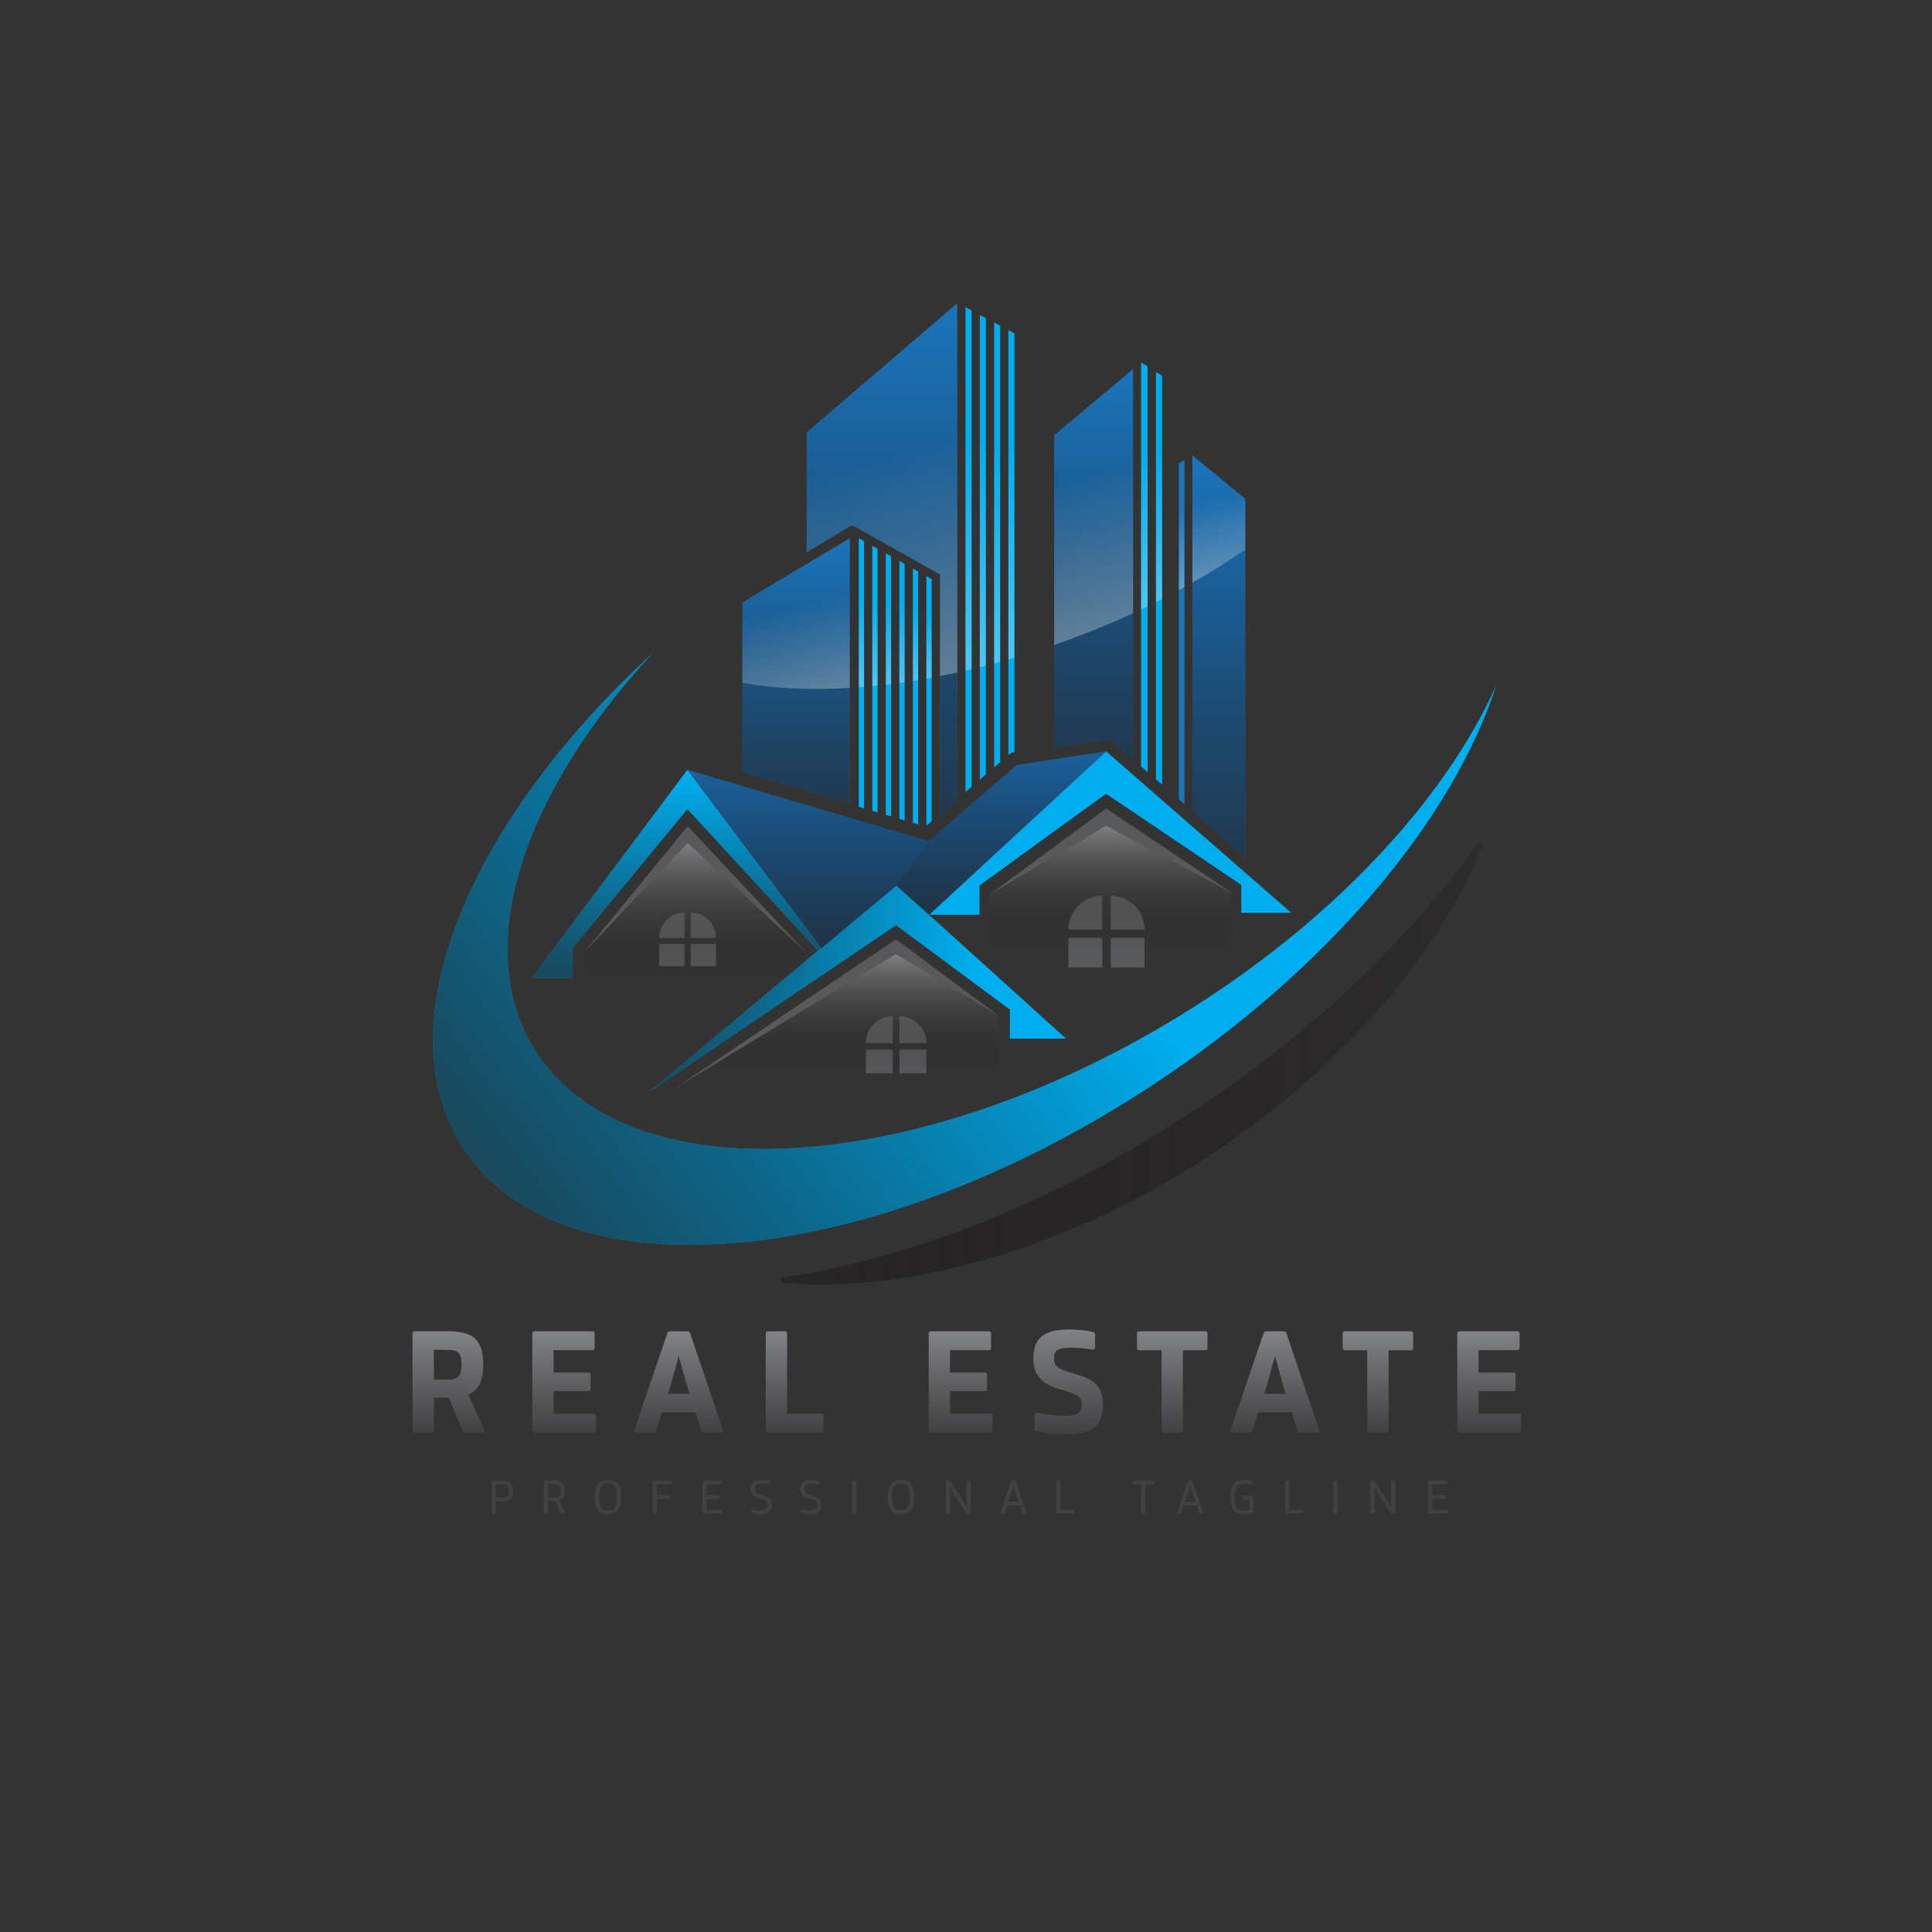 <?xml version="1.0" encoding="utf-8"?>
<!-- Generator: Adobe Illustrator 27.5.0, SVG Export Plug-In . SVG Version: 6.00 Build 0)  -->
<svg version="1.1" id="Layer_1" xmlns="http://www.w3.org/2000/svg" xmlns:xlink="http://www.w3.org/1999/xlink" x="0px" y="0px"
	 viewBox="0 0 500 500" style="enable-background:new 0 0 500 500;" xml:space="preserve">
<rect x="0" y="0" width="500" height="500" fill="#333333" stroke="none"/>
<path style="fill:#00AEEF;" d="M387.228,177.367c-11.13,34.486-43.366,73.568-89.334,103.711
	c-72.805,47.728-152.476,54.946-177.925,16.118c-20.754-31.63,0.9-84.072,49-128.221c-33.429,36.031-47.005,75.876-30.808,102.342
	c23.082,37.713,97.804,33.997,166.912-8.294C344.703,238.768,373.887,207.099,387.228,177.367z"/>
<polygon style="fill:#1B75BC;" points="219.94,139.27 219.91,178.03 219.88,207.88 192.13,199.75 192.13,155.91 "/>
<polygon style="fill:#1B75BC;" points="247.74,78.48 247.74,207.3 243.37,210.9 243.25,211 243.28,174.98 243.3,148.69 
	220.49,135.86 208.76,142.96 208.76,111.9 "/>
<g>
	<path style="fill:#58595B;" d="M177.143,242.738h-6.531v0c0-3.607,2.924-6.531,6.531-6.531l0,0V242.738z"/>
	<path style="fill:#58595B;" d="M185.307,242.738h-6.531v-6.531h0C182.383,236.207,185.307,239.131,185.307,242.738L185.307,242.738
		z"/>
	<rect x="170.612" y="244.326" style="fill:#58595B;" width="6.531" height="5.715"/>
	<rect x="178.776" y="244.326" style="fill:#58595B;" width="6.531" height="5.715"/>
</g>
<g>
	<path style="fill:#58595B;" d="M231.033,269.965h-6.965l0,0c0-3.847,3.119-6.965,6.965-6.965h0V269.965z"/>
	<path style="fill:#58595B;" d="M239.74,269.965h-6.965V263h0C236.622,263,239.74,266.119,239.74,269.965L239.74,269.965z"/>
	<rect x="224.068" y="271.659" style="fill:#58595B;" width="6.965" height="6.095"/>
	<rect x="232.775" y="271.659" style="fill:#58595B;" width="6.965" height="6.095"/>
</g>
<g>
	<path style="fill:#58595B;" d="M285.259,240.585h-8.756l0,0c0-4.836,3.92-8.756,8.756-8.756l0,0V240.585z"/>
	<path style="fill:#58595B;" d="M296.203,240.585h-8.756v-8.756l0,0C292.283,231.829,296.203,235.749,296.203,240.585
		L296.203,240.585z"/>
	<rect x="276.503" y="242.714" style="fill:#58595B;" width="8.756" height="7.661"/>
	<rect x="287.448" y="242.714" style="fill:#58595B;" width="8.756" height="7.661"/>
</g>
<polygon style="fill:#00AEEF;" points="297,94.87 297,199.82 295.47,198.48 295.31,198.34 295.31,93.8 295.47,93.9 "/>
<polygon style="fill:#00AEEF;" points="300.75,97.25 300.75,203.09 299.17,201.71 299.17,96.25 "/>
<polygon style="fill:#1B75BC;" points="306.53,119.04 306.53,208.13 305.09,206.87 305.09,119.88 "/>
<polygon style="fill:#00AEEF;" points="251.45,80.35 251.45,203.61 249.87,204.97 249.87,79.5 "/>
<polygon style="fill:#00AEEF;" points="255.14,82.32 255.14,200.43 253.58,201.78 253.58,81.49 "/>
<polygon style="fill:#00AEEF;" points="258.84,84.29 258.84,197.24 257.28,198.59 257.28,83.46 "/>
<polygon style="fill:#00AEEF;" points="262.54,86.27 262.54,194.66 261.71,194.83 260.97,195.4 260.97,85.43 "/>
<polygon style="fill:#1B75BC;" points="293.24,95.53 293.24,196.54 287.16,191.26 272.82,193.47 272.82,112.63 "/>
<polygon style="fill:#1B75BC;" points="322.28,129.1 322.28,221.88 308.69,210.02 308.59,209.93 308.59,117.85 308.69,117.93 "/>
<polygon style="fill:#00AEEF;" points="223.62,140.04 223.62,209.21 222.25,208.81 222.25,139.27 "/>
<polygon style="fill:#00AEEF;" points="227.12,142.01 227.12,210.25 225.75,209.84 225.75,141.24 "/>
<polygon style="fill:#00AEEF;" points="230.62,143.97 230.62,211.28 229.25,210.88 229.25,143.2 "/>
<polygon style="fill:#00AEEF;" points="234.12,145.93 234.12,212.32 232.75,211.91 232.75,145.17 "/>
<polygon style="fill:#00AEEF;" points="237.62,147.9 237.62,213.35 236.25,212.94 236.25,147.13 "/>
<polygon style="fill:#00AEEF;" points="241.12,149.86 241.12,212.5 239.75,213.68 239.75,149.09 "/>
<polygon style="fill:#58595B;" points="318.784,231.065 286.265,209.234 256.145,231.478 286.265,213.667 "/>
<polygon style="fill:#58595B;" points="151.212,246.499 177.973,213.798 208.167,246.083 177.959,218.12 "/>
<polygon style="fill:#00AEEF;" points="275.902,268.8 231.931,229.05 167.971,282.601 231.901,239.437 261.354,261.3 261.354,268.8 
	"/>
<polygon style="fill:#00AEEF;" points="240.441,236.743 286.265,194.429 334.189,236.24 321.25,236.24 321.25,229.012 
	286.25,205.417 253.5,229.167 253.5,236.743 "/>
<polygon style="fill:#58595B;" points="258.354,262.81 231.871,243.079 174.532,281.766 231.875,246.877 "/>
<polygon style="fill:#00AEEF;" points="212.62,245.32 212.62,247.079 177.9,209.4 148.21,245.35 148.21,253.18 137.55,253.18 
	177.9,199.21 "/>
<polygon style="fill:#1B619C;" points="286.265,194.429 240.441,236.743 232,229.18 212.62,245.32 177.9,199.21 240.3,217.66 
	263.17,197.97 "/>
<linearGradient id="SVGID_1_" gradientUnits="userSpaceOnUse" x1="179.689" y1="262.423" x2="179.689" y2="218.12">
	<stop  offset="0.193" style="stop-color:#130C0E;stop-opacity:0"/>
	<stop  offset="0.307" style="stop-color:#211B1D;stop-opacity:0.092"/>
	<stop  offset="0.526" style="stop-color:#464245;stop-opacity:0.269"/>
	<stop  offset="0.827" style="stop-color:#828184;stop-opacity:0.51"/>
	<stop  offset="1" style="stop-color:#A7A9AC;stop-opacity:0.65"/>
</linearGradient>
<polygon style="fill:url(#SVGID_1_);" points="151.212,262.423 151.212,246.499 177.959,218.12 208.167,246.083 208.167,262.423 "/>
<linearGradient id="SVGID_00000028308147039011134810000008165786015111548055_" gradientUnits="userSpaceOnUse" x1="222.245" y1="285.667" x2="222.245" y2="246.876">
	<stop  offset="0.193" style="stop-color:#130C0E;stop-opacity:0"/>
	<stop  offset="0.307" style="stop-color:#211B1D;stop-opacity:0.092"/>
	<stop  offset="0.526" style="stop-color:#464245;stop-opacity:0.269"/>
	<stop  offset="0.827" style="stop-color:#828184;stop-opacity:0.51"/>
	<stop  offset="1" style="stop-color:#A7A9AC;stop-opacity:0.65"/>
</linearGradient>
<polyline style="fill:url(#SVGID_00000028308147039011134810000008165786015111548055_);" points="258.354,281.766 258.354,262.81 
	231.875,246.877 186.135,274.707 186.135,285.667 "/>
<linearGradient id="SVGID_00000075155842246671442730000017154568740315184303_" gradientUnits="userSpaceOnUse" x1="287.465" y1="253.18" x2="287.465" y2="213.667">
	<stop  offset="0.193" style="stop-color:#130C0E;stop-opacity:0"/>
	<stop  offset="0.307" style="stop-color:#211B1D;stop-opacity:0.092"/>
	<stop  offset="0.526" style="stop-color:#464245;stop-opacity:0.269"/>
	<stop  offset="0.827" style="stop-color:#828184;stop-opacity:0.51"/>
	<stop  offset="1" style="stop-color:#A7A9AC;stop-opacity:0.65"/>
</linearGradient>
<polyline style="fill:url(#SVGID_00000075155842246671442730000017154568740315184303_);" points="256.145,250.94 256.145,231.478 
	286.265,213.667 318.784,231.065 318.784,253.18 "/>
<linearGradient id="SVGID_00000088818358745287826470000002615748738950826892_" gradientUnits="userSpaceOnUse" x1="228.25" y1="211" x2="228.25" y2="78.48">
	<stop  offset="0" style="stop-color:#231F20;stop-opacity:0.7"/>
	<stop  offset="0.177" style="stop-color:#201B1C;stop-opacity:0.576"/>
	<stop  offset="1" style="stop-color:#130C0E;stop-opacity:0"/>
</linearGradient>
<polygon style="fill:url(#SVGID_00000088818358745287826470000002615748738950826892_);" points="247.74,78.48 247.74,207.3 
	243.37,210.9 243.25,211 243.28,174.98 243.3,148.69 220.49,135.86 208.76,142.96 208.76,111.9 "/>
<linearGradient id="SVGID_00000020394411390224803080000008077107304710102714_" gradientUnits="userSpaceOnUse" x1="206.035" y1="207.88" x2="206.035" y2="139.27">
	<stop  offset="0" style="stop-color:#231F20;stop-opacity:0.7"/>
	<stop  offset="0.177" style="stop-color:#201B1C;stop-opacity:0.576"/>
	<stop  offset="1" style="stop-color:#130C0E;stop-opacity:0"/>
</linearGradient>
<polygon style="fill:url(#SVGID_00000020394411390224803080000008077107304710102714_);" points="219.94,139.27 219.91,178.03 
	219.88,207.88 192.13,199.75 192.13,155.91 "/>
<linearGradient id="SVGID_00000173880769572238445660000015964122704980010656_" gradientUnits="userSpaceOnUse" x1="283.03" y1="196.54" x2="283.03" y2="95.53">
	<stop  offset="0" style="stop-color:#231F20;stop-opacity:0.7"/>
	<stop  offset="0.177" style="stop-color:#201B1C;stop-opacity:0.576"/>
	<stop  offset="1" style="stop-color:#130C0E;stop-opacity:0"/>
</linearGradient>
<polygon style="fill:url(#SVGID_00000173880769572238445660000015964122704980010656_);" points="293.24,95.53 293.24,196.54 
	287.16,191.26 272.82,193.47 272.82,112.63 "/>
<linearGradient id="SVGID_00000103261298648739545620000005003832893426675645_" gradientUnits="userSpaceOnUse" x1="315.435" y1="221.88" x2="315.435" y2="117.85">
	<stop  offset="0" style="stop-color:#231F20;stop-opacity:0.7"/>
	<stop  offset="0.177" style="stop-color:#201B1C;stop-opacity:0.576"/>
	<stop  offset="1" style="stop-color:#130C0E;stop-opacity:0"/>
</linearGradient>
<polygon style="fill:url(#SVGID_00000103261298648739545620000005003832893426675645_);" points="322.28,129.1 322.28,221.88 
	308.69,210.02 308.59,209.93 308.59,117.85 308.69,117.93 "/>
<linearGradient id="SVGID_00000130630204787373989410000012114630950104865689_" gradientUnits="userSpaceOnUse" x1="209.1" y1="245.32" x2="209.1" y2="199.21">
	<stop  offset="0" style="stop-color:#231F20;stop-opacity:0.7"/>
	<stop  offset="0.177" style="stop-color:#201B1C;stop-opacity:0.576"/>
	<stop  offset="1" style="stop-color:#130C0E;stop-opacity:0"/>
</linearGradient>
<polygon style="fill:url(#SVGID_00000130630204787373989410000012114630950104865689_);" points="240.3,217.66 232,229.18 
	212.62,245.32 177.9,199.21 "/>
<linearGradient id="SVGID_00000165227011229163426760000011694276341057129393_" gradientUnits="userSpaceOnUse" x1="259.132" y1="236.743" x2="259.132" y2="194.429">
	<stop  offset="0" style="stop-color:#231F20;stop-opacity:0.7"/>
	<stop  offset="0.177" style="stop-color:#201B1C;stop-opacity:0.576"/>
	<stop  offset="1" style="stop-color:#130C0E;stop-opacity:0"/>
</linearGradient>
<polygon style="fill:url(#SVGID_00000165227011229163426760000011694276341057129393_);" points="232,229.18 240.3,217.66 
	263.17,197.97 286.265,194.429 240.441,236.743 "/>
<linearGradient id="SVGID_00000130622020587857132940000003189882625910193079_" gradientUnits="userSpaceOnUse" x1="175.085" y1="251.944" x2="175.085" y2="200.967">
	<stop  offset="0" style="stop-color:#231F20;stop-opacity:0.7"/>
	<stop  offset="0.177" style="stop-color:#201B1C;stop-opacity:0.576"/>
	<stop  offset="1" style="stop-color:#130C0E;stop-opacity:0"/>
</linearGradient>
<polygon style="fill:url(#SVGID_00000130622020587857132940000003189882625910193079_);" points="212.62,245.32 211.652,246.029 
	177.9,209.4 148.21,245.35 148.21,253.18 137.55,253.18 177.9,199.21 "/>
<linearGradient id="SVGID_00000180330383515745240850000006167942912696637369_" gradientUnits="userSpaceOnUse" x1="128.982" y1="303.641" x2="328.316" y2="154.308">
	<stop  offset="0" style="stop-color:#231F20;stop-opacity:0.7"/>
	<stop  offset="0.347" style="stop-color:#171113;stop-opacity:0.325"/>
	<stop  offset="0.648" style="stop-color:#130C0E;stop-opacity:0"/>
</linearGradient>
<path style="fill:url(#SVGID_00000180330383515745240850000006167942912696637369_);" d="M387.228,177.367
	c-11.13,34.486-43.366,73.568-89.334,103.711c-72.805,47.728-152.476,54.946-177.925,16.118c-20.754-31.63,0.9-84.072,49-128.221
	c-33.429,36.031-47.005,75.876-30.808,102.342c23.082,37.713,97.804,33.997,166.912-8.294
	C344.703,238.768,373.887,207.099,387.228,177.367z"/>
<linearGradient id="SVGID_00000018230980800952178590000014836813734371795856_" gradientUnits="userSpaceOnUse" x1="201.998" y1="275.111" x2="383.767" y2="275.111">
	<stop  offset="0" style="stop-color:#231F20;stop-opacity:0.7"/>
	<stop  offset="0.177" style="stop-color:#201B1C;stop-opacity:0.612"/>
	<stop  offset="1" style="stop-color:#130C0E;stop-opacity:0.2"/>
</linearGradient>
<path style="fill:url(#SVGID_00000018230980800952178590000014836813734371795856_);" d="M383.767,218.509
	c-0.424,1.097-0.869,2.187-1.341,3.261c-0.471,1.075-0.91,2.179-1.417,3.238c-1.049,2.089-2.059,4.229-3.19,6.287
	c-1.093,2.088-2.263,4.133-3.489,6.14c-1.21,2.023-2.484,4.003-3.793,5.96c-5.241,7.834-11.182,15.2-17.59,22.13
	c-12.867,13.82-27.627,25.86-43.62,35.892c-15.997,10.034-33.252,18.151-51.324,23.702c-9.046,2.735-18.289,4.838-27.647,6.079
	c-2.343,0.293-4.693,0.537-7.034,0.762c-2.352,0.183-4.707,0.321-7.06,0.393c-2.359,0.048-4.717,0.042-7.057,0.04
	c-2.364-0.134-4.706-0.231-7.048-0.465l-0.16-1.189c9.005-1.32,17.905-3.3,26.651-5.79c8.76-2.442,17.384-5.375,25.831-8.749
	c16.89-6.767,33.092-15.208,48.458-24.935c15.431-9.627,30.049-20.587,43.509-32.83c6.728-6.123,13.155-12.577,19.222-19.355
	c6.107-6.741,11.848-13.821,17.11-21.251L383.767,218.509z"/>
<g>
	
		<linearGradient id="SVGID_00000015339981955517947490000007058265941700343961_" gradientUnits="userSpaceOnUse" x1="116.091" y1="370.771" x2="116.091" y2="344.536">
		<stop  offset="0" style="stop-color:#414042"/>
		<stop  offset="1" style="stop-color:#808285"/>
	</linearGradient>
	<path style="fill:url(#SVGID_00000015339981955517947490000007058265941700343961_);" d="M125.353,370.015
		c0.04,0.16,0.08,0.279,0.08,0.319c0,0.278-0.199,0.437-0.596,0.437h-4.373c-0.358,0-0.596-0.159-0.715-0.477l-3.617-8.546h-3.856
		v8.387c0,0.438-0.199,0.636-0.636,0.636h-4.253c-0.437,0-0.636-0.199-0.636-0.636v-24.962c0-0.437,0.199-0.636,0.636-0.636h4.889
		h3.935c6.32,0,8.864,2.385,8.864,8.586c0,4.253-1.193,6.678-3.895,7.831L125.353,370.015z M112.275,357.057h3.259
		c3.021,0,3.895-0.794,3.895-3.935c0-3.06-0.835-3.776-3.895-3.776h-3.259V357.057z"/>
	
		<linearGradient id="SVGID_00000105394486506781196760000009700368013706284420_" gradientUnits="userSpaceOnUse" x1="146.023" y1="370.771" x2="146.023" y2="344.536">
		<stop  offset="0" style="stop-color:#414042"/>
		<stop  offset="1" style="stop-color:#808285"/>
	</linearGradient>
	<path style="fill:url(#SVGID_00000105394486506781196760000009700368013706284420_);" d="M153.655,365.882
		c0.437,0,0.636,0.199,0.636,0.636v3.616c0,0.438-0.199,0.636-0.636,0.636h-12.521h-2.743c-0.437,0-0.636-0.199-0.636-0.636v-24.962
		c0-0.437,0.199-0.636,0.636-0.636h4.889h9.977c0.437,0,0.636,0.2,0.636,0.636v3.617c0,0.437-0.199,0.636-0.636,0.636h-9.977v5.804
		h8.944c0.437,0,0.636,0.199,0.636,0.636v3.538c0,0.437-0.199,0.636-0.636,0.636h-8.944v5.843H153.655z"/>
	
		<linearGradient id="SVGID_00000176740059075945098420000009460226738073559961_" gradientUnits="userSpaceOnUse" x1="175.63" y1="370.771" x2="175.63" y2="344.536">
		<stop  offset="0" style="stop-color:#414042"/>
		<stop  offset="1" style="stop-color:#808285"/>
	</linearGradient>
	<path style="fill:url(#SVGID_00000176740059075945098420000009460226738073559961_);" d="M187.085,370.055
		c0.04,0.079,0.04,0.16,0.04,0.279c0,0.278-0.199,0.437-0.557,0.437h-4.373c-0.358,0-0.596-0.159-0.715-0.516l-1.511-4.77h-8.625
		l-1.51,4.77c-0.12,0.357-0.358,0.516-0.716,0.516h-4.412c-0.477,0-0.676-0.238-0.516-0.716l8.506-25.002
		c0.119-0.358,0.358-0.517,0.715-0.517h4.492c0.358,0,0.596,0.159,0.715,0.517L187.085,370.055z M178.42,360.714l-0.278-0.954
		c-0.676-2.186-1.153-4.054-1.59-5.485c-0.199-0.914-0.517-2.028-0.914-3.339l-0.636,2.425c-0.795,2.863-1.392,5.009-1.829,6.4
		l-0.318,0.954H178.42z"/>
	
		<linearGradient id="SVGID_00000063628864534259545030000009795886967048640437_" gradientUnits="userSpaceOnUse" x1="205.648" y1="370.771" x2="205.648" y2="344.536">
		<stop  offset="0" style="stop-color:#414042"/>
		<stop  offset="1" style="stop-color:#808285"/>
	</linearGradient>
	<path style="fill:url(#SVGID_00000063628864534259545030000009795886967048640437_);" d="M212.485,365.882
		c0.438,0,0.636,0.199,0.636,0.636v3.616c0,0.438-0.199,0.636-0.636,0.636H200.6h-1.788c-0.438,0-0.636-0.199-0.636-0.636v-24.962
		c0-0.437,0.199-0.636,0.636-0.636h4.253c0.437,0,0.636,0.2,0.636,0.636v20.709H212.485z"/>
	
		<linearGradient id="SVGID_00000154422562372127513890000012954587182485313680_" gradientUnits="userSpaceOnUse" x1="248.618" y1="370.771" x2="248.618" y2="344.536">
		<stop  offset="0" style="stop-color:#414042"/>
		<stop  offset="1" style="stop-color:#808285"/>
	</linearGradient>
	<path style="fill:url(#SVGID_00000154422562372127513890000012954587182485313680_);" d="M256.25,365.882
		c0.437,0,0.636,0.199,0.636,0.636v3.616c0,0.438-0.199,0.636-0.636,0.636h-12.521h-2.743c-0.438,0-0.636-0.199-0.636-0.636v-24.962
		c0-0.437,0.199-0.636,0.636-0.636h4.888h9.977c0.438,0,0.636,0.2,0.636,0.636v3.617c0,0.437-0.199,0.636-0.636,0.636h-9.977v5.804
		h8.945c0.437,0,0.636,0.199,0.636,0.636v3.538c0,0.437-0.199,0.636-0.636,0.636h-8.945v5.843H256.25z"/>
	
		<linearGradient id="SVGID_00000031915340220165019010000002589620909064212880_" gradientUnits="userSpaceOnUse" x1="276.423" y1="371.248" x2="276.423" y2="344.059">
		<stop  offset="0" style="stop-color:#414042"/>
		<stop  offset="1" style="stop-color:#808285"/>
	</linearGradient>
	<path style="fill:url(#SVGID_00000031915340220165019010000002589620909064212880_);" d="M283.4,348.71
		c0,0.437-0.239,0.596-0.716,0.556c-1.868-0.278-3.498-0.477-5.247-0.477c-3.816,0-4.651,0.636-4.651,2.782
		c0,1.788,0.636,2.584,4.373,3.697l1.828,0.556c4.81,1.471,6.439,3.538,6.439,7.672c0,5.446-2.743,7.751-9.779,7.751
		c-2.384,0-4.849-0.278-7.353-0.834c-0.358-0.079-0.557-0.319-0.557-0.756v-3.379c0-0.516,0.238-0.715,0.716-0.596
		c3.299,0.516,5.088,0.756,7.035,0.756c3.379,0,4.492-0.756,4.492-2.982c0-1.788-0.676-2.425-4.81-3.657l-1.351-0.397
		c-4.572-1.431-6.4-3.816-6.4-7.91c0-5.128,2.703-7.433,9.381-7.433c1.948,0,3.975,0.199,6.042,0.636
		c0.357,0.08,0.557,0.319,0.557,0.676V348.71z"/>
	
		<linearGradient id="SVGID_00000038376252920112855820000015954307306552310154_" gradientUnits="userSpaceOnUse" x1="303.375" y1="370.771" x2="303.375" y2="344.536">
		<stop  offset="0" style="stop-color:#414042"/>
		<stop  offset="1" style="stop-color:#808285"/>
	</linearGradient>
	<path style="fill:url(#SVGID_00000038376252920112855820000015954307306552310154_);" d="M311.861,344.536
		c0.438,0,0.636,0.2,0.636,0.636v3.657c0,0.437-0.199,0.636-0.636,0.636h-5.724v20.67c0,0.438-0.199,0.636-0.636,0.636h-4.253
		c-0.437,0-0.636-0.199-0.636-0.636v-20.67h-5.724c-0.437,0-0.636-0.199-0.636-0.636v-3.657c0-0.437,0.199-0.636,0.636-0.636
		H311.861z"/>
	
		<linearGradient id="SVGID_00000124872182419491887400000002298304506594981041_" gradientUnits="userSpaceOnUse" x1="329.94" y1="370.771" x2="329.94" y2="344.536">
		<stop  offset="0" style="stop-color:#414042"/>
		<stop  offset="1" style="stop-color:#808285"/>
	</linearGradient>
	<path style="fill:url(#SVGID_00000124872182419491887400000002298304506594981041_);" d="M341.395,370.055
		c0.04,0.079,0.04,0.16,0.04,0.279c0,0.278-0.199,0.437-0.556,0.437h-4.373c-0.357,0-0.596-0.159-0.715-0.516l-1.51-4.77h-8.626
		l-1.51,4.77c-0.119,0.357-0.358,0.516-0.716,0.516h-4.412c-0.478,0-0.676-0.238-0.517-0.716l8.507-25.002
		c0.119-0.358,0.357-0.517,0.716-0.517h4.491c0.357,0,0.597,0.159,0.716,0.517L341.395,370.055z M332.73,360.714l-0.279-0.954
		c-0.675-2.186-1.153-4.054-1.59-5.485c-0.199-0.914-0.516-2.028-0.915-3.339l-0.636,2.425c-0.795,2.863-1.391,5.009-1.829,6.4
		l-0.318,0.954H332.73z"/>
	
		<linearGradient id="SVGID_00000037682739193781881160000003151405713688586426_" gradientUnits="userSpaceOnUse" x1="356.6" y1="370.771" x2="356.6" y2="344.536">
		<stop  offset="0" style="stop-color:#414042"/>
		<stop  offset="1" style="stop-color:#808285"/>
	</linearGradient>
	<path style="fill:url(#SVGID_00000037682739193781881160000003151405713688586426_);" d="M365.086,344.536
		c0.438,0,0.636,0.2,0.636,0.636v3.657c0,0.437-0.199,0.636-0.636,0.636h-5.724v20.67c0,0.438-0.199,0.636-0.636,0.636h-4.253
		c-0.437,0-0.636-0.199-0.636-0.636v-20.67h-5.724c-0.437,0-0.636-0.199-0.636-0.636v-3.657c0-0.437,0.199-0.636,0.636-0.636
		H365.086z"/>
	
		<linearGradient id="SVGID_00000144326818753367165800000017186908244259709830_" gradientUnits="userSpaceOnUse" x1="385.399" y1="370.771" x2="385.399" y2="344.536">
		<stop  offset="0" style="stop-color:#414042"/>
		<stop  offset="1" style="stop-color:#808285"/>
	</linearGradient>
	<path style="fill:url(#SVGID_00000144326818753367165800000017186908244259709830_);" d="M393.031,365.882
		c0.437,0,0.636,0.199,0.636,0.636v3.616c0,0.438-0.199,0.636-0.636,0.636H380.51h-2.743c-0.438,0-0.636-0.199-0.636-0.636v-24.962
		c0-0.437,0.199-0.636,0.636-0.636h4.888h9.977c0.438,0,0.636,0.2,0.636,0.636v3.617c0,0.437-0.199,0.636-0.636,0.636h-9.977v5.804
		h8.944c0.438,0,0.636,0.199,0.636,0.636v3.538c0,0.437-0.199,0.636-0.636,0.636h-8.944v5.843H393.031z"/>
</g>
<g>
	<path style="fill:#414042;" d="M129.859,383.179c2.072,0,2.913,0.751,2.913,2.706s-0.841,2.719-2.913,2.719h-1.528v2.914
		c0,0.142-0.065,0.207-0.207,0.207h-0.673c-0.143,0-0.207-0.065-0.207-0.207v-8.132c0-0.143,0.065-0.208,0.207-0.208h0.88H129.859z
		 M129.82,387.646c1.463,0,1.826-0.337,1.826-1.761c0-1.398-0.362-1.748-1.826-1.748h-1.489v3.509H129.82z"/>
	<path style="fill:#414042;" d="M146.193,391.479c0.013,0.052,0.026,0.091,0.026,0.104c0,0.091-0.065,0.143-0.194,0.143h-0.712
		c-0.116,0-0.195-0.051-0.233-0.155l-1.411-3.082c-0.065,0.013-0.155,0.013-0.297,0.013h-1.567v3.018
		c0,0.142-0.065,0.207-0.207,0.207h-0.673c-0.143,0-0.207-0.065-0.207-0.207v-8.132c0-0.143,0.065-0.208,0.207-0.208h0.88h1.567
		c2.007,0,2.836,0.751,2.836,2.655c0,1.398-0.466,2.175-1.463,2.486L146.193,391.479z M143.331,387.543
		c1.373,0,1.748-0.337,1.748-1.709c0-1.36-0.376-1.696-1.748-1.696h-1.528v3.405H143.331z"/>
	<path style="fill:#414042;" d="M153.942,387.452c0-3.186,1.049-4.429,3.419-4.429s3.418,1.243,3.418,4.429
		c0,3.185-1.049,4.428-3.418,4.428S153.942,390.637,153.942,387.452z M159.627,387.452c0-2.642-0.557-3.445-2.266-3.445
		c-1.709,0-2.279,0.816-2.279,3.445c0,2.628,0.57,3.444,2.279,3.444C159.071,390.896,159.627,390.094,159.627,387.452z"/>
	<path style="fill:#414042;" d="M173.681,383.179c0.143,0,0.207,0.065,0.207,0.208v0.57c0,0.143-0.065,0.207-0.207,0.207h-3.652
		v2.797h3.173c0.142,0,0.207,0.065,0.207,0.208v0.543c0,0.143-0.065,0.208-0.207,0.208h-3.173v3.6c0,0.142-0.065,0.207-0.207,0.207
		h-0.673c-0.143,0-0.207-0.065-0.207-0.207v-8.132c0-0.143,0.065-0.208,0.207-0.208h0.88H173.681z"/>
	<path style="fill:#414042;" d="M186.663,390.741c0.142,0,0.207,0.065,0.207,0.207v0.571c0,0.142-0.065,0.207-0.207,0.207h-4.053
		h-0.622c-0.143,0-0.207-0.065-0.207-0.207v-8.132c0-0.143,0.065-0.208,0.207-0.208h0.88h3.665c0.143,0,0.207,0.065,0.207,0.208
		v0.57c0,0.143-0.065,0.207-0.207,0.207h-3.665v2.797h3.173c0.142,0,0.207,0.065,0.207,0.208v0.543c0,0.143-0.065,0.208-0.207,0.208
		h-3.173v2.823H186.663z"/>
	<path style="fill:#414042;" d="M199.164,383.995c0,0.143-0.091,0.22-0.233,0.181c-0.764-0.143-1.101-0.181-1.657-0.181
		c-1.398,0-1.826,0.323-1.826,1.307c0,0.829,0.324,1.204,1.373,1.528l0.699,0.22c1.735,0.531,2.253,1.088,2.253,2.382
		c0,1.71-0.906,2.447-2.966,2.447c-0.738,0-1.463-0.09-2.201-0.272c-0.116-0.039-0.181-0.116-0.181-0.233v-0.557
		c0-0.155,0.078-0.22,0.233-0.181c0.479,0.091,0.868,0.169,1.152,0.208s0.596,0.064,0.919,0.064c1.398,0,1.942-0.376,1.942-1.45
		c0-0.777-0.259-1.062-1.411-1.425l-0.699-0.207c-1.671-0.518-2.227-1.204-2.227-2.461c0-1.605,0.868-2.344,2.849-2.344
		c0.596,0,1.191,0.065,1.8,0.194c0.116,0.026,0.181,0.104,0.181,0.22V383.995z"/>
	<path style="fill:#414042;" d="M211.938,383.995c0,0.143-0.09,0.22-0.233,0.181c-0.764-0.143-1.1-0.181-1.657-0.181
		c-1.398,0-1.826,0.323-1.826,1.307c0,0.829,0.324,1.204,1.373,1.528l0.699,0.22c1.735,0.531,2.253,1.088,2.253,2.382
		c0,1.71-0.906,2.447-2.965,2.447c-0.738,0-1.463-0.09-2.201-0.272c-0.116-0.039-0.181-0.116-0.181-0.233v-0.557
		c0-0.155,0.078-0.22,0.233-0.181c0.479,0.091,0.868,0.169,1.152,0.208s0.596,0.064,0.919,0.064c1.398,0,1.942-0.376,1.942-1.45
		c0-0.777-0.259-1.062-1.411-1.425l-0.699-0.207c-1.671-0.518-2.227-1.204-2.227-2.461c0-1.605,0.868-2.344,2.849-2.344
		c0.596,0,1.191,0.065,1.8,0.194c0.116,0.026,0.181,0.104,0.181,0.22V383.995z"/>
	<path style="fill:#414042;" d="M220.71,391.725c-0.142,0-0.207-0.065-0.207-0.207v-8.132c0-0.143,0.065-0.208,0.207-0.208h0.673
		c0.143,0,0.208,0.065,0.208,0.208v8.132c0,0.142-0.065,0.207-0.208,0.207H220.71z"/>
	<path style="fill:#414042;" d="M229.756,387.452c0-3.186,1.049-4.429,3.419-4.429c2.37,0,3.419,1.243,3.419,4.429
		c0,3.185-1.049,4.428-3.419,4.428C230.805,391.88,229.756,390.637,229.756,387.452z M235.441,387.452
		c0-2.642-0.557-3.445-2.266-3.445s-2.279,0.816-2.279,3.445c0,2.628,0.571,3.444,2.279,3.444S235.441,390.094,235.441,387.452z"/>
	<path style="fill:#414042;" d="M251.011,383.179c0.143,0,0.207,0.065,0.207,0.208v8.132c0,0.142-0.064,0.207-0.207,0.207h-0.725
		c-0.104,0-0.181-0.051-0.246-0.143l-3.211-4.972c-0.194-0.298-0.441-0.712-0.751-1.268c-0.091-0.143-0.181-0.324-0.298-0.532
		c0,0.169,0.013,0.428,0.026,0.777c0.025,0.349,0.039,0.686,0.039,1.023v4.908c0,0.142-0.065,0.207-0.208,0.207h-0.673
		c-0.142,0-0.207-0.065-0.207-0.207v-8.132c0-0.143,0.065-0.208,0.207-0.208h0.726c0.103,0,0.181,0.052,0.246,0.143l3.211,4.972
		c0.181,0.272,0.402,0.647,0.661,1.1l0.388,0.673l-0.013-0.363c-0.039-0.634-0.052-1.113-0.052-1.411v-4.907
		c0-0.143,0.065-0.208,0.208-0.208H251.011z"/>
	<path style="fill:#414042;" d="M265.648,391.492c0.013,0.026,0.013,0.051,0.013,0.09c0,0.091-0.065,0.143-0.181,0.143h-0.66
		c-0.116,0-0.195-0.051-0.234-0.168l-0.66-1.955h-3.264l-0.66,1.955c-0.039,0.116-0.116,0.168-0.233,0.168h-0.661
		c-0.155,0-0.22-0.078-0.168-0.233l2.744-8.145c0.039-0.116,0.116-0.169,0.234-0.169h0.751c0.116,0,0.194,0.052,0.233,0.169
		L265.648,391.492z M263.615,388.657l-0.661-1.93c-0.129-0.401-0.259-0.854-0.402-1.346c-0.09-0.259-0.155-0.557-0.258-0.881
		c-0.091,0.298-0.169,0.544-0.22,0.764c-0.039,0.13-0.104,0.35-0.194,0.661c-0.091,0.324-0.181,0.582-0.259,0.803l-0.648,1.93
		H263.615z"/>
	<path style="fill:#414042;" d="M277.735,390.741c0.142,0,0.207,0.065,0.207,0.207v0.571c0,0.142-0.065,0.207-0.207,0.207h-3.665
		h-0.492c-0.142,0-0.207-0.065-0.207-0.207v-8.132c0-0.143,0.065-0.208,0.207-0.208h0.673c0.143,0,0.208,0.065,0.208,0.208v7.355
		H277.735z"/>
	<path style="fill:#414042;" d="M298.404,383.179c0.143,0,0.207,0.065,0.207,0.208v0.57c0,0.143-0.064,0.207-0.207,0.207h-1.968
		v7.356c0,0.142-0.065,0.207-0.208,0.207h-0.686c-0.143,0-0.208-0.065-0.208-0.207v-7.356h-1.981c-0.143,0-0.208-0.064-0.208-0.207
		v-0.57c0-0.143,0.065-0.208,0.208-0.208H298.404z"/>
	<path style="fill:#414042;" d="M311.386,391.492c0.013,0.026,0.013,0.051,0.013,0.09c0,0.091-0.065,0.143-0.181,0.143h-0.66
		c-0.116,0-0.195-0.051-0.234-0.168l-0.66-1.955H306.4l-0.66,1.955c-0.039,0.116-0.116,0.168-0.233,0.168h-0.661
		c-0.155,0-0.22-0.078-0.168-0.233l2.744-8.145c0.039-0.116,0.116-0.169,0.234-0.169h0.751c0.116,0,0.194,0.052,0.233,0.169
		L311.386,391.492z M309.353,388.657l-0.661-1.93c-0.129-0.401-0.259-0.854-0.402-1.346c-0.09-0.259-0.155-0.557-0.258-0.881
		c-0.091,0.298-0.169,0.544-0.22,0.764c-0.039,0.13-0.104,0.35-0.194,0.661c-0.091,0.324-0.181,0.582-0.259,0.803l-0.648,1.93
		H309.353z"/>
	<path style="fill:#414042;" d="M324.211,387.102c0.142,0,0.207,0.065,0.207,0.208v3.923c0,0.129-0.051,0.207-0.168,0.246
		c-0.738,0.273-1.502,0.402-2.267,0.402c-2.447,0-3.587-1.282-3.587-4.48c0-3.146,1.075-4.377,3.678-4.377
		c0.557,0,1.165,0.065,1.825,0.181c0.116,0.026,0.181,0.104,0.181,0.233v0.543c0,0.169-0.09,0.22-0.284,0.181
		c-0.635-0.103-1.218-0.155-1.722-0.155c-1.929,0.052-2.499,0.647-2.539,3.406c0,2.758,0.661,3.522,2.5,3.522
		c0.479,0,0.906-0.051,1.308-0.155v-2.707h-1.477c-0.142,0-0.207-0.065-0.207-0.207v-0.557c0-0.143,0.065-0.208,0.207-0.208H324.211
		z"/>
	<path style="fill:#414042;" d="M336.984,390.741c0.142,0,0.207,0.065,0.207,0.207v0.571c0,0.142-0.065,0.207-0.207,0.207h-3.665
		h-0.492c-0.142,0-0.207-0.065-0.207-0.207v-8.132c0-0.143,0.065-0.208,0.207-0.208h0.673c0.143,0,0.208,0.065,0.208,0.208v7.355
		H336.984z"/>
	<path style="fill:#414042;" d="M345.277,391.725c-0.142,0-0.207-0.065-0.207-0.207v-8.132c0-0.143,0.065-0.208,0.207-0.208h0.673
		c0.143,0,0.208,0.065,0.208,0.208v8.132c0,0.142-0.065,0.207-0.208,0.207H345.277z"/>
	<path style="fill:#414042;" d="M360.902,383.179c0.143,0,0.207,0.065,0.207,0.208v8.132c0,0.142-0.064,0.207-0.207,0.207h-0.725
		c-0.104,0-0.181-0.051-0.246-0.143l-3.211-4.972c-0.194-0.298-0.441-0.712-0.751-1.268c-0.091-0.143-0.181-0.324-0.298-0.532
		c0,0.169,0.013,0.428,0.026,0.777c0.025,0.349,0.039,0.686,0.039,1.023v4.908c0,0.142-0.065,0.207-0.208,0.207h-0.673
		c-0.142,0-0.207-0.065-0.207-0.207v-8.132c0-0.143,0.065-0.208,0.207-0.208h0.726c0.103,0,0.181,0.052,0.246,0.143l3.211,4.972
		c0.181,0.272,0.402,0.647,0.661,1.1l0.388,0.673l-0.013-0.363c-0.039-0.634-0.052-1.113-0.052-1.411v-4.907
		c0-0.143,0.065-0.208,0.208-0.208H360.902z"/>
	<path style="fill:#414042;" d="M374.477,390.741c0.143,0,0.208,0.065,0.208,0.207v0.571c0,0.142-0.065,0.207-0.208,0.207h-4.053
		h-0.622c-0.142,0-0.207-0.065-0.207-0.207v-8.132c0-0.143,0.065-0.208,0.207-0.208h0.881h3.664c0.143,0,0.207,0.065,0.207,0.208
		v0.57c0,0.143-0.064,0.207-0.207,0.207h-3.664v2.797h3.172c0.143,0,0.207,0.065,0.207,0.208v0.543c0,0.143-0.064,0.208-0.207,0.208
		h-3.172v2.823H374.477z"/>
</g>
<linearGradient id="SVGID_00000008866863467826015500000001702382022071346361_" gradientUnits="userSpaceOnUse" x1="167.971" y1="255.825" x2="275.902" y2="255.825">
	<stop  offset="0" style="stop-color:#231F20;stop-opacity:0.7"/>
	<stop  offset="0.416" style="stop-color:#171113;stop-opacity:0.325"/>
	<stop  offset="0.777" style="stop-color:#130C0E;stop-opacity:0"/>
</linearGradient>
<polygon style="fill:url(#SVGID_00000008866863467826015500000001702382022071346361_);" points="275.902,268.8 231.931,229.05 
	167.971,282.601 231.901,239.437 261.354,261.3 261.354,268.8 "/>
<linearGradient id="SVGID_00000026864067729455340930000015919700652365759914_" gradientUnits="userSpaceOnUse" x1="211.228" y1="180.034" x2="202.855" y2="144.48">
	<stop  offset="0" style="stop-color:#FFFFFF;stop-opacity:0.3"/>
	<stop  offset="0.648" style="stop-color:#FFFFFF;stop-opacity:0"/>
</linearGradient>
<path style="fill:url(#SVGID_00000026864067729455340930000015919700652365759914_);" d="M192.13,155.91l27.81-16.64l-0.03,38.76
	c-10.2,0.62-19.59,0.16-27.78-1.33V155.91z"/>
<linearGradient id="SVGID_00000057144970503758473070000002925956826620818099_" gradientUnits="userSpaceOnUse" x1="227.158" y1="176.886" x2="218.772" y2="141.277">
	<stop  offset="0" style="stop-color:#FFFFFF;stop-opacity:0.3"/>
	<stop  offset="0.648" style="stop-color:#FFFFFF;stop-opacity:0"/>
</linearGradient>
<path style="fill:url(#SVGID_00000057144970503758473070000002925956826620818099_);" d="M222.25,139.27l1.37,0.77v37.72
	c-0.46,0.04-0.91,0.08-1.37,0.11V139.27z"/>
<linearGradient id="SVGID_00000090286665210763298490000016533097686459968141_" gradientUnits="userSpaceOnUse" x1="230.398" y1="176.619" x2="222.509" y2="143.121">
	<stop  offset="0" style="stop-color:#FFFFFF;stop-opacity:0.3"/>
	<stop  offset="0.648" style="stop-color:#FFFFFF;stop-opacity:0"/>
</linearGradient>
<path style="fill:url(#SVGID_00000090286665210763298490000016533097686459968141_);" d="M225.75,141.24l1.37,0.77v35.42
	c-0.46,0.05-0.91,0.1-1.37,0.14V141.24z"/>
<linearGradient id="SVGID_00000139991427955450356030000013291284236597502377_" gradientUnits="userSpaceOnUse" x1="233.633" y1="176.284" x2="226.254" y2="144.951">
	<stop  offset="0" style="stop-color:#FFFFFF;stop-opacity:0.3"/>
	<stop  offset="0.648" style="stop-color:#FFFFFF;stop-opacity:0"/>
</linearGradient>
<path style="fill:url(#SVGID_00000139991427955450356030000013291284236597502377_);" d="M229.25,143.2l1.37,0.77v33.06
	c-0.46,0.06-0.92,0.11-1.37,0.16V143.2z"/>
<linearGradient id="SVGID_00000166652775642269797900000002229877155068401793_" gradientUnits="userSpaceOnUse" x1="236.857" y1="175.872" x2="230.007" y2="146.786">
	<stop  offset="0" style="stop-color:#FFFFFF;stop-opacity:0.3"/>
	<stop  offset="0.648" style="stop-color:#FFFFFF;stop-opacity:0"/>
</linearGradient>
<path style="fill:url(#SVGID_00000166652775642269797900000002229877155068401793_);" d="M232.75,145.17l1.37,0.76v30.62
	c-0.46,0.07-0.92,0.13-1.37,0.2V145.17z"/>
<linearGradient id="SVGID_00000103981176763395377440000013376442458223540108_" gradientUnits="userSpaceOnUse" x1="240.077" y1="175.4" x2="233.767" y2="148.609">
	<stop  offset="0" style="stop-color:#FFFFFF;stop-opacity:0.3"/>
	<stop  offset="0.648" style="stop-color:#FFFFFF;stop-opacity:0"/>
</linearGradient>
<path style="fill:url(#SVGID_00000103981176763395377440000013376442458223540108_);" d="M236.25,147.13l1.37,0.77v28.11
	c-0.46,0.07-0.92,0.15-1.37,0.21V147.13z"/>
<linearGradient id="SVGID_00000057871093057718429160000007779823256696012465_" gradientUnits="userSpaceOnUse" x1="243.285" y1="174.852" x2="237.533" y2="150.427">
	<stop  offset="0" style="stop-color:#FFFFFF;stop-opacity:0.3"/>
	<stop  offset="0.648" style="stop-color:#FFFFFF;stop-opacity:0"/>
</linearGradient>
<path style="fill:url(#SVGID_00000057871093057718429160000007779823256696012465_);" d="M239.75,149.09l1.37,0.77v25.53
	c-0.46,0.09-0.92,0.17-1.37,0.25V149.09z"/>
<linearGradient id="SVGID_00000120546122576123826310000016439329902575829894_" gradientUnits="userSpaceOnUse" x1="243.385" y1="174.985" x2="222.733" y2="87.295">
	<stop  offset="0" style="stop-color:#FFFFFF;stop-opacity:0.3"/>
	<stop  offset="0.648" style="stop-color:#FFFFFF;stop-opacity:0"/>
</linearGradient>
<path style="fill:url(#SVGID_00000120546122576123826310000016439329902575829894_);" d="M208.76,111.9l38.98-33.42v95.58
	c-1.5,0.32-2.99,0.63-4.46,0.92l0.02-26.29l-22.81-12.83l-11.73,7.1V111.9z"/>
<linearGradient id="SVGID_00000016761466397712900870000013237503698072246410_" gradientUnits="userSpaceOnUse" x1="260.998" y1="170.86" x2="240.67" y2="84.546">
	<stop  offset="0" style="stop-color:#FFFFFF;stop-opacity:0.3"/>
	<stop  offset="0.648" style="stop-color:#FFFFFF;stop-opacity:0"/>
</linearGradient>
<path style="fill:url(#SVGID_00000016761466397712900870000013237503698072246410_);" d="M249.87,79.5l1.58,0.85v92.85
	c-0.53,0.13-1.06,0.25-1.58,0.38V79.5z"/>
<linearGradient id="SVGID_00000049219071311537778360000010792192569205249941_" gradientUnits="userSpaceOnUse" x1="264.379" y1="170.041" x2="244.676" y2="86.378">
	<stop  offset="0" style="stop-color:#FFFFFF;stop-opacity:0.3"/>
	<stop  offset="0.648" style="stop-color:#FFFFFF;stop-opacity:0"/>
</linearGradient>
<path style="fill:url(#SVGID_00000049219071311537778360000010792192569205249941_);" d="M253.58,81.49l1.56,0.83v89.96
	c-0.52,0.14-1.04,0.27-1.56,0.4V81.49z"/>
<linearGradient id="SVGID_00000065758073479588530930000002310074724872355738_" gradientUnits="userSpaceOnUse" x1="267.752" y1="169.16" x2="248.683" y2="88.186">
	<stop  offset="0" style="stop-color:#FFFFFF;stop-opacity:0.3"/>
	<stop  offset="0.648" style="stop-color:#FFFFFF;stop-opacity:0"/>
</linearGradient>
<path style="fill:url(#SVGID_00000065758073479588530930000002310074724872355738_);" d="M257.28,83.46l1.56,0.83v87
	c-0.52,0.15-1.04,0.29-1.56,0.43V83.46z"/>
<linearGradient id="SVGID_00000020362135997254268780000005518692560311147691_" gradientUnits="userSpaceOnUse" x1="271.112" y1="168.211" x2="252.69" y2="89.99">
	<stop  offset="0" style="stop-color:#FFFFFF;stop-opacity:0.3"/>
	<stop  offset="0.648" style="stop-color:#FFFFFF;stop-opacity:0"/>
</linearGradient>
<path style="fill:url(#SVGID_00000020362135997254268780000005518692560311147691_);" d="M260.97,85.43l1.57,0.84v83.96
	c-0.53,0.16-1.05,0.32-1.57,0.46V85.43z"/>
<linearGradient id="SVGID_00000028285091456714755080000008490522735429146011_" gradientUnits="userSpaceOnUse" x1="290.442" y1="162.699" x2="276.057" y2="101.615">
	<stop  offset="0" style="stop-color:#FFFFFF;stop-opacity:0.3"/>
	<stop  offset="0.648" style="stop-color:#FFFFFF;stop-opacity:0"/>
</linearGradient>
<path style="fill:url(#SVGID_00000028285091456714755080000008490522735429146011_);" d="M272.82,112.63l20.42-17.1v63.15
	c-5.82,2.7-11.93,5.21-18.28,7.49c-0.71,0.26-1.43,0.51-2.14,0.75V112.63z"/>
<linearGradient id="SVGID_00000016033429806046191950000011620998073746716574_" gradientUnits="userSpaceOnUse" x1="303.106" y1="155.806" x2="289.298" y2="97.172">
	<stop  offset="0" style="stop-color:#FFFFFF;stop-opacity:0.3"/>
	<stop  offset="0.648" style="stop-color:#FFFFFF;stop-opacity:0"/>
</linearGradient>
<path style="fill:url(#SVGID_00000016033429806046191950000011620998073746716574_);" d="M295.47,93.9l1.53,0.97v62.03
	c-0.56,0.27-1.12,0.55-1.69,0.81V93.8L295.47,93.9z"/>
<linearGradient id="SVGID_00000159441331440649425620000015567084627549355450_" gradientUnits="userSpaceOnUse" x1="306.44" y1="154.055" x2="293.567" y2="99.393">
	<stop  offset="0" style="stop-color:#FFFFFF;stop-opacity:0.3"/>
	<stop  offset="0.648" style="stop-color:#FFFFFF;stop-opacity:0"/>
</linearGradient>
<path style="fill:url(#SVGID_00000159441331440649425620000015567084627549355450_);" d="M299.17,96.25l1.58,1v57.78
	c-0.52,0.27-1.05,0.54-1.58,0.8V96.25z"/>
<linearGradient id="SVGID_00000140697922367292723950000000163448798030391682_" gradientUnits="userSpaceOnUse" x1="309.524" y1="151.661" x2="302.316" y2="121.054">
	<stop  offset="0" style="stop-color:#FFFFFF;stop-opacity:0.3"/>
	<stop  offset="0.648" style="stop-color:#FFFFFF;stop-opacity:0"/>
</linearGradient>
<path style="fill:url(#SVGID_00000140697922367292723950000000163448798030391682_);" d="M305.09,119.88l1.44-0.84v32.91
	c-0.47,0.27-0.95,0.53-1.44,0.79V119.88z"/>
<linearGradient id="SVGID_00000029733713626630251210000017388699691690247297_" gradientUnits="userSpaceOnUse" x1="317.488" y1="148.669" x2="310.369" y2="118.44">
	<stop  offset="0" style="stop-color:#FFFFFF;stop-opacity:0.3"/>
	<stop  offset="0.648" style="stop-color:#FFFFFF;stop-opacity:0"/>
</linearGradient>
<path style="fill:url(#SVGID_00000029733713626630251210000017388699691690247297_);" d="M322.28,129.1v13.09
	c-4.26,2.97-8.83,5.85-13.69,8.61v-32.95l0.1,0.08L322.28,129.1z"/>
</svg>
